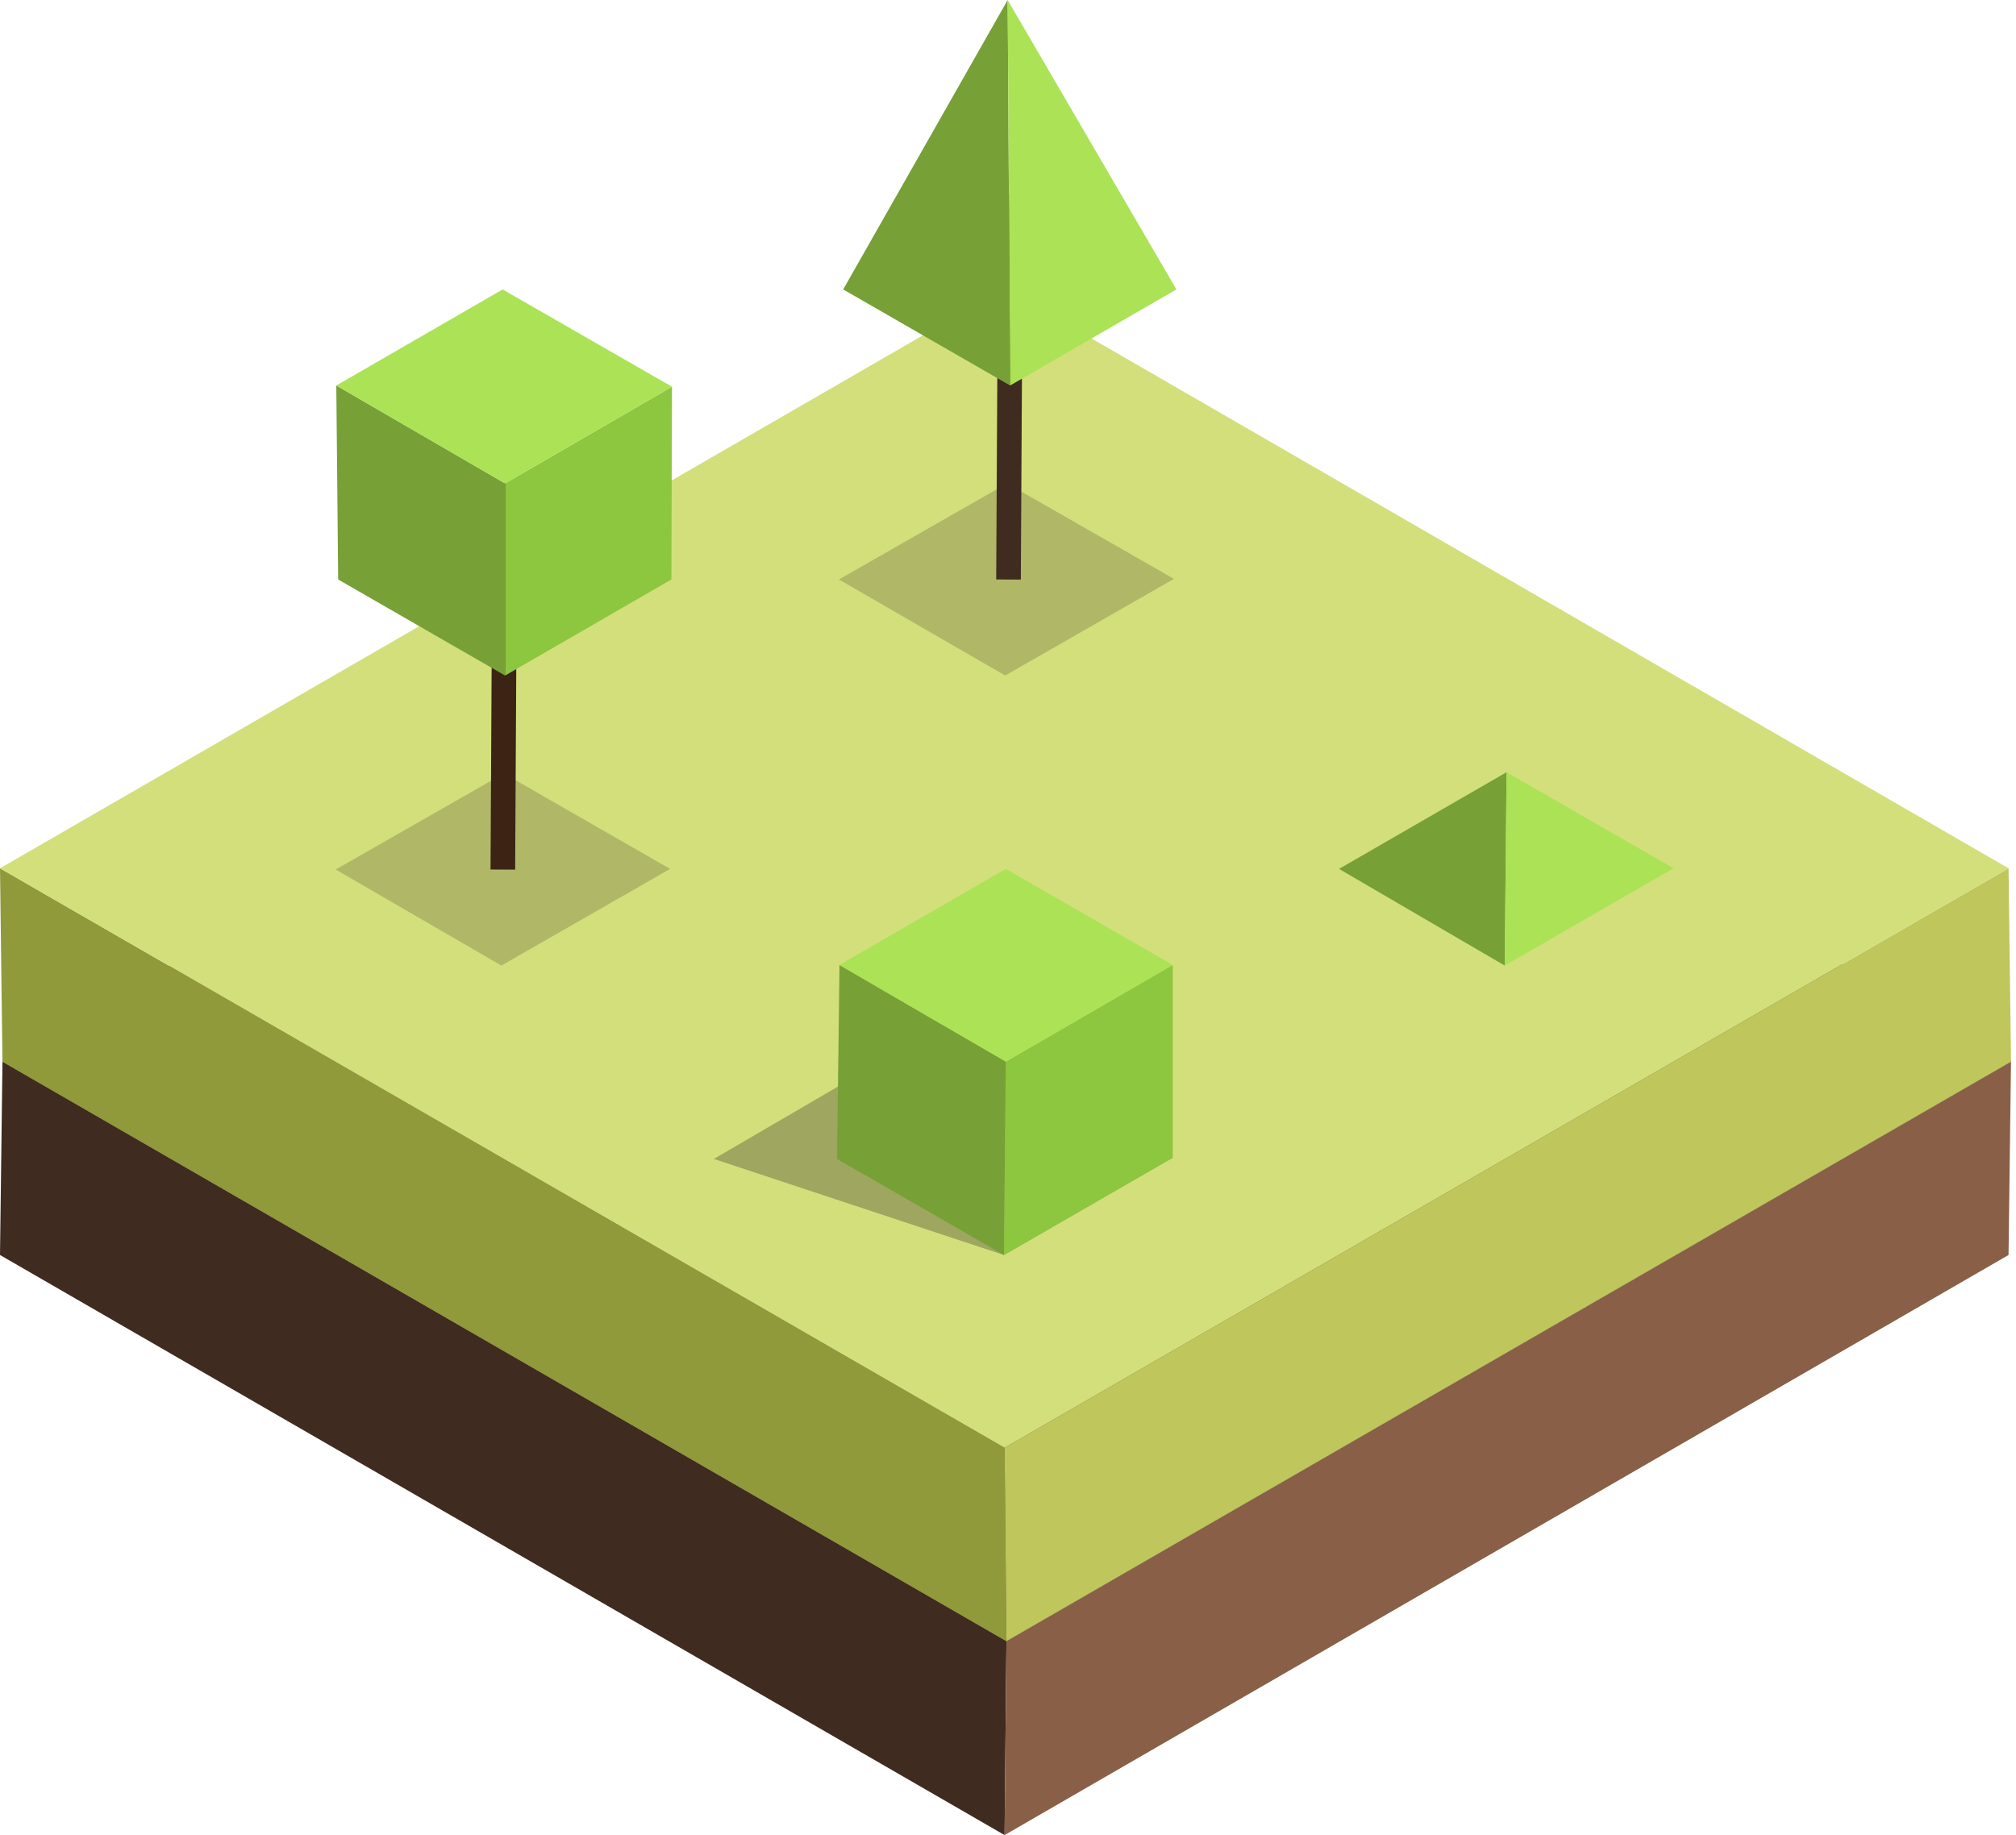 <svg width="268" height="244" viewBox="0 0 268 244" fill="none" xmlns="http://www.w3.org/2000/svg">
<path d="M0 166.869L0.328 141.159L133.791 218.207L133.545 243.999L0 166.869Z" fill="#3F2B20"/>
<path d="M133.545 243.999L133.791 218.207L267.336 141.159L267.008 166.869L133.545 243.999Z" fill="#895F47"/>
<path d="M133.791 218.208L267.336 141.16L133.791 64.111L0.328 141.16L133.791 218.208Z" fill="#5E412F"/>
<path d="M0.328 141.159L0 115.449L133.545 192.498L133.791 218.208L0.328 141.159Z" fill="#909A3A"/>
<path d="M133.791 218.208L133.545 192.498L267.008 115.449L267.336 141.159L133.791 218.208Z" fill="#BEC65C"/>
<path d="M133.545 38.319L267.008 115.45L133.545 192.498L0 115.45L133.545 38.319Z" fill="#D3DF7B"/>
<path d="M178.006 115.531L200.277 102.676L200.031 128.386L178.006 115.531Z" fill="#77A037"/>
<path d="M200.031 128.386L200.277 102.676L222.466 115.449L200.031 128.386Z" fill="#ACE256"/>
<path opacity="0.3" d="M133.464 166.87L94.898 154.097L125.358 136.329L155.898 153.933L133.464 166.87Z" fill="#231F20"/>
<path d="M111.273 154.097L111.601 128.305L133.708 141.16L133.463 166.87L111.273 154.097Z" fill="#77A037"/>
<path d="M133.463 166.87L155.898 153.933V128.305L133.709 141.16L133.463 166.87Z" fill="#8DC63F"/>
<path d="M133.709 115.532L155.898 128.305L133.709 141.16L111.602 128.305L133.709 115.532Z" fill="#ACE256"/>
<path opacity="0.2" d="M111.52 77.049L133.873 64.275L156.062 76.967L133.627 89.822L111.52 77.049Z" fill="#231F20"/>
<path d="M135.988 25.726L132.713 25.708L132.431 77.046L135.706 77.064L135.988 25.726Z" fill="#3F2B20"/>
<path d="M112.092 38.483L133.954 0L134.281 51.256L112.092 38.483Z" fill="#77A037"/>
<path d="M134.281 51.256L156.388 38.483L133.953 0L134.281 51.256Z" fill="#ACE256"/>
<path opacity="0.2" d="M44.625 115.614L66.978 102.841L89.085 115.532L66.65 128.387L44.625 115.614Z" fill="#231F20"/>
<path d="M68.765 64.292L65.49 64.274L65.208 115.612L68.483 115.63L68.765 64.292Z" fill="#3C2415"/>
<path d="M44.953 77.049L44.707 51.257L67.142 64.276V89.822L44.953 77.049Z" fill="#77A037"/>
<path d="M67.143 89.822V64.275L89.332 51.42L89.25 77.049L67.143 89.822Z" fill="#8DC63F"/>
<path d="M44.707 51.257L66.814 38.483L89.331 51.42L67.142 64.275L44.707 51.257Z" fill="#ACE256"/>
</svg>
